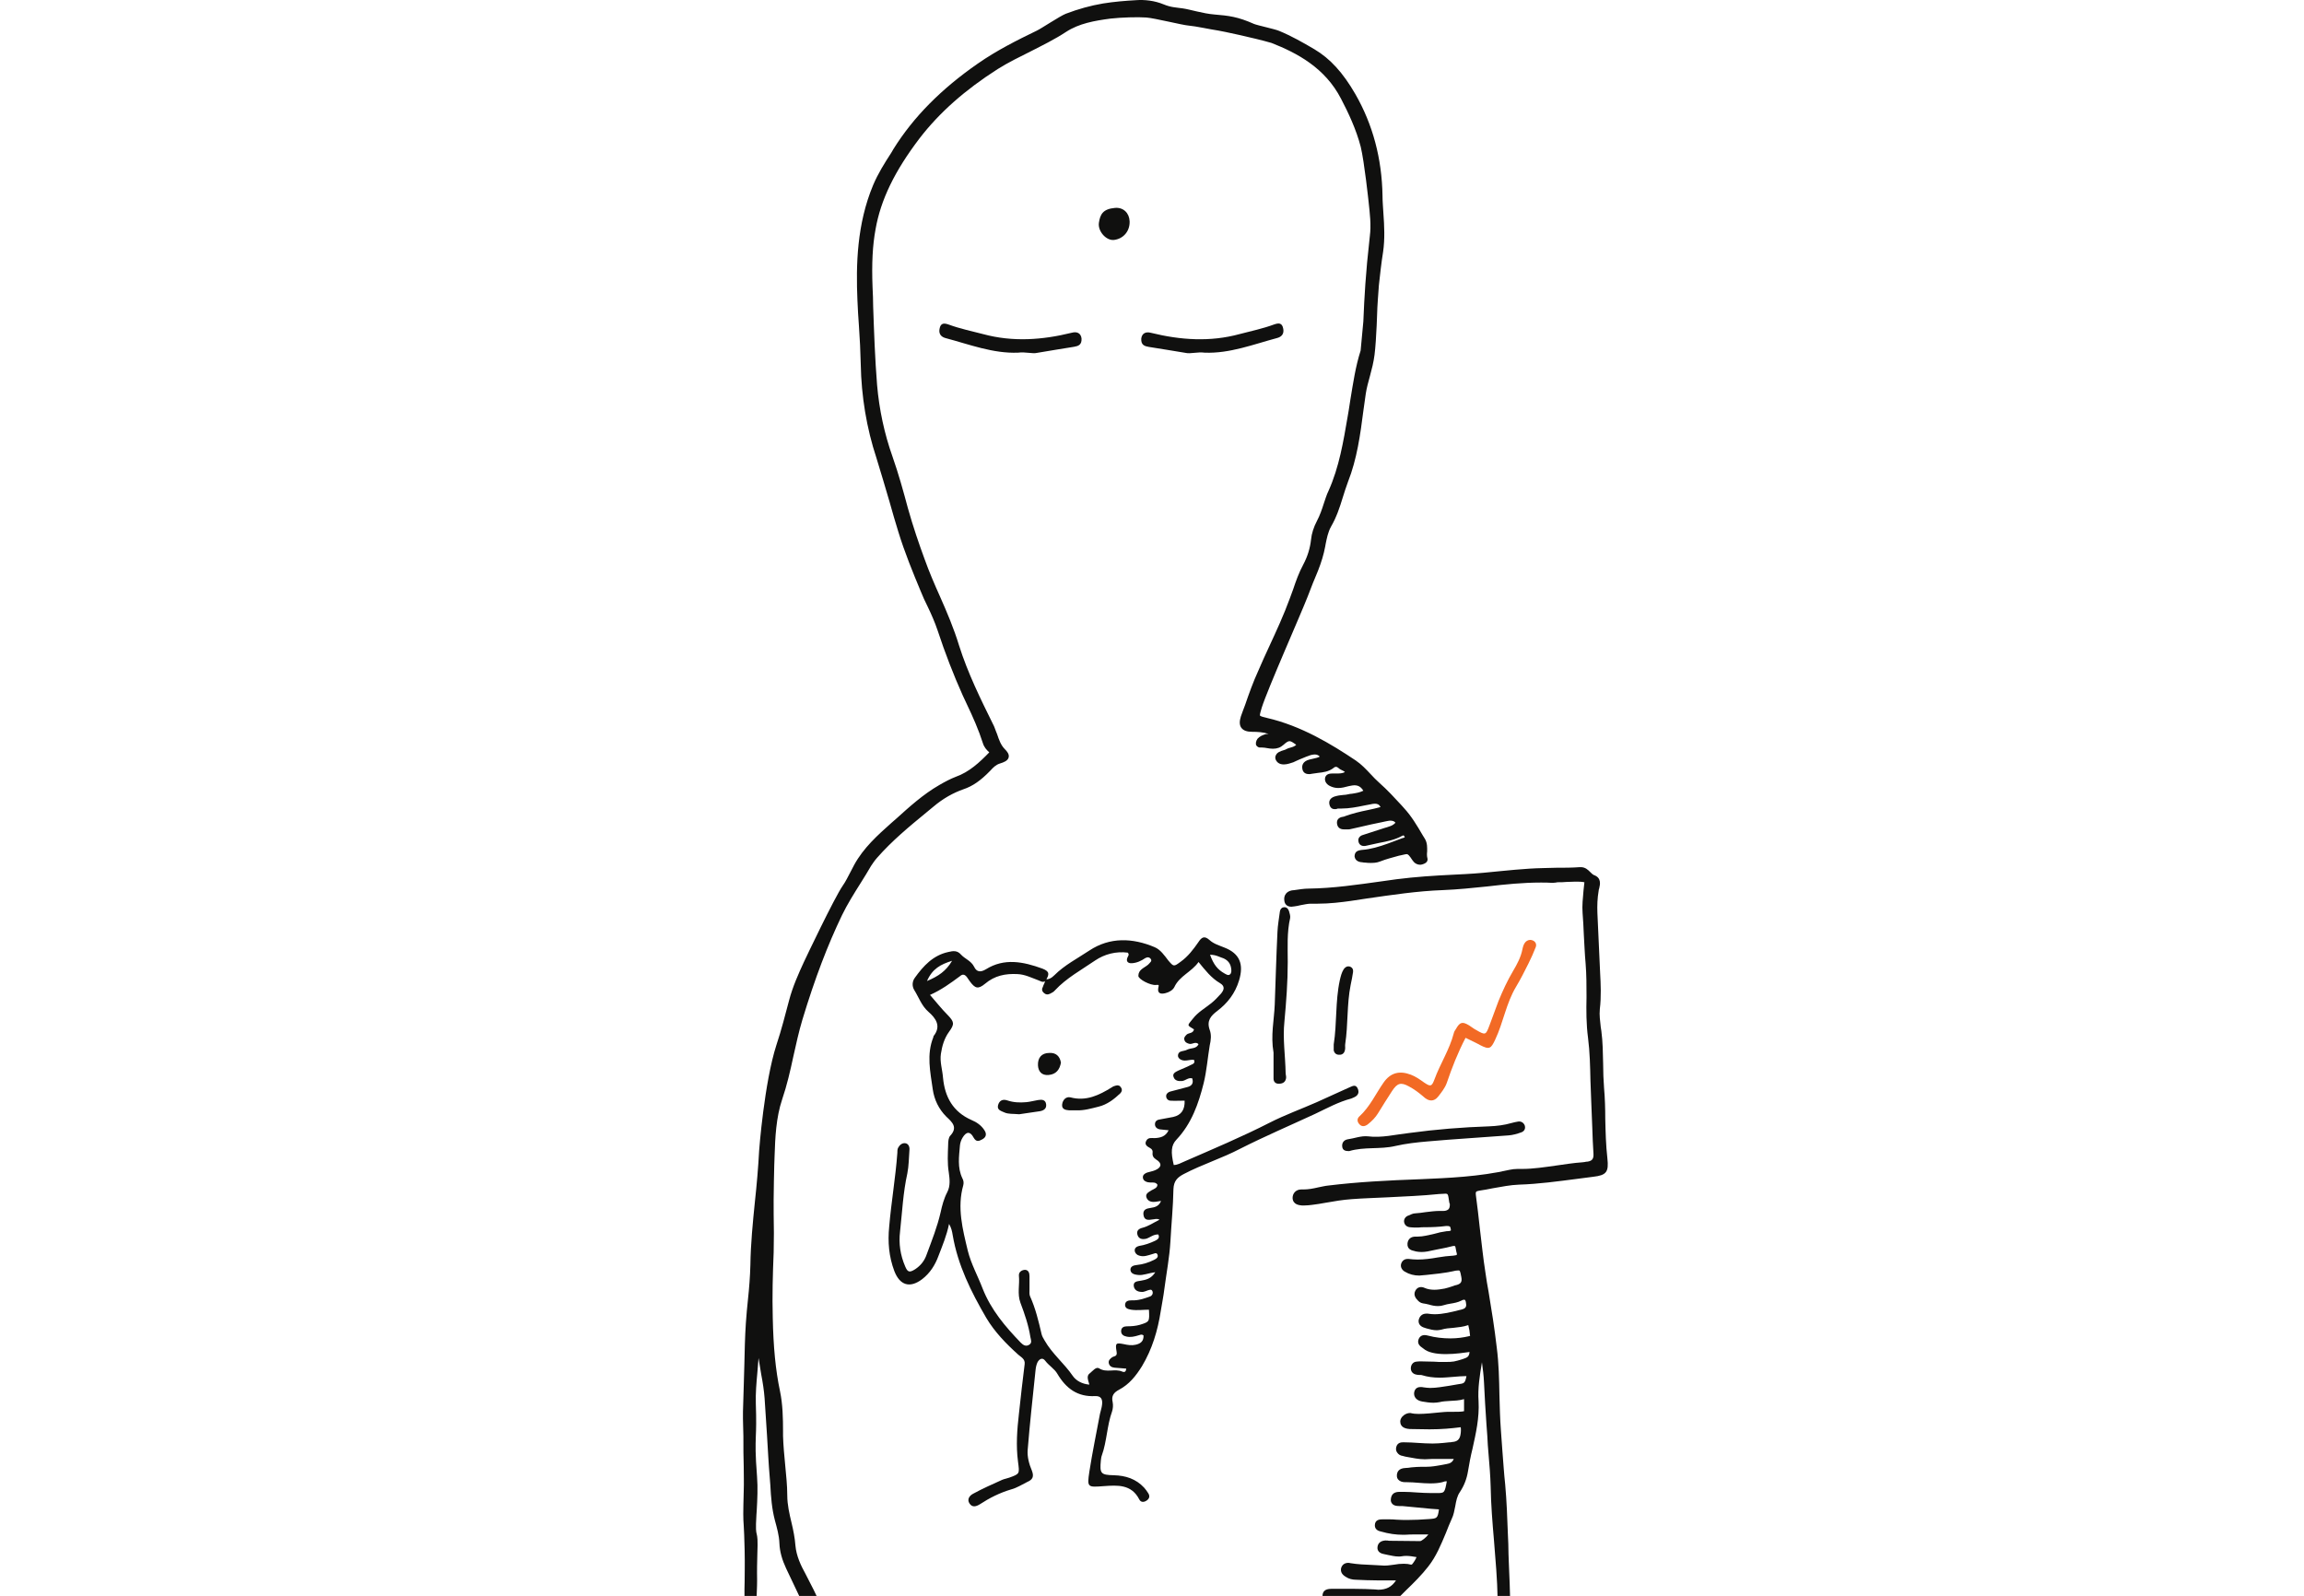<svg width="664" height="460" viewBox="0 0 664 460" fill="none" xmlns="http://www.w3.org/2000/svg">
<g clip-path="url(#clip0)">
<path d="M341.749 101.724C337.572 101.059 334.336 100.473 331.094 99.991C329.901 99.786 328.799 99.484 328.905 97.598C329.072 96.138 330.141 95.491 331.75 95.941C340.236 98.019 348.718 98.622 357.279 96.285C360.596 95.405 363.903 94.734 367.152 93.532C368.38 93.108 369.511 92.887 369.834 94.808C370.094 96.304 369.277 97.078 368.141 97.404C361.242 99.248 354.382 101.937 347.173 101.65C345.124 101.374 343.022 102.04 341.749 101.724Z" fill="#10100F"/>
<path d="M298.853 101.711C303.03 101.039 306.265 100.447 309.507 99.961C310.699 99.754 311.8 99.449 311.693 97.564C311.524 96.105 310.455 95.459 308.846 95.912C300.362 98.004 291.881 98.621 283.318 96.299C279.999 95.424 276.692 94.758 273.441 93.562C272.212 93.14 271.081 92.921 270.761 94.843C270.502 96.339 271.32 97.111 272.457 97.435C279.357 99.268 286.22 101.946 293.429 101.647C295.478 101.367 297.581 102.03 298.853 101.711Z" fill="#10100F"/>
<path d="M321.347 59.924C323.75 59.714 325.466 61.395 325.552 63.81C325.638 66.645 323.75 68.85 321.003 69.165C318.772 69.375 316.334 66.626 316.7 64.195C317.066 61.763 317.868 60.228 321.347 59.924Z" fill="#10100F"/>
<path d="M244.492 792.652L244.58 791.868C244.667 790.997 244.841 790.04 245.625 789.256C249.547 784.902 252.772 779.939 255.909 775.063C257.478 772.713 259.047 770.187 260.702 767.836C262.271 765.573 264.014 763.222 265.67 761.045C267.5 758.607 269.33 756.169 271.073 753.644C274.821 748.246 278.481 742.76 282.141 737.362C283.71 735.098 286.935 730.309 286.935 730.309C287.283 729.787 287.632 729.351 287.545 728.829C287.458 727.174 287.458 725.433 287.458 723.779C287.458 721.08 287.37 718.206 287.109 715.507C286.935 714.288 286.586 713.94 285.453 713.853C284.843 713.766 284.146 713.679 283.623 713.591C283.1 713.504 282.577 713.417 282.054 713.33C279.788 713.156 278.22 711.763 277.348 709.238C276.477 706.626 278.655 704.71 279.44 703.927C281.27 702.359 283.361 701.402 285.715 701.053C286.935 700.879 287.283 700.444 287.109 699.312C286.935 698.093 286.935 696.961 286.935 695.742V695.394C286.847 692.782 286.847 690.169 286.76 687.557C286.586 681.201 286.412 674.671 286.412 668.228C286.412 663.874 286.586 659.433 286.673 655.167C286.847 649.769 287.022 644.109 286.935 638.624C286.935 636.36 286.935 634.009 286.847 631.745C286.847 625.128 286.76 618.162 286.237 611.458C285.889 606.843 285.802 602.054 285.715 597.526C285.627 594.74 285.627 591.867 285.54 589.08L285.366 584.292C285.104 576.281 284.756 567.922 284.146 559.738C283.972 557.735 283.797 555.732 283.536 553.817C283.187 550.595 282.839 547.199 282.751 543.891C282.751 541.975 282.577 539.973 282.403 538.057C282.229 536.228 282.054 534.4 282.054 532.572C281.967 527.957 281.183 523.342 280.398 518.901C280.05 516.725 279.614 514.461 279.353 512.197C279.178 511.152 278.743 510.804 277.784 510.194C275.431 508.801 272.729 507.93 270.115 507.06C268.807 506.624 267.413 506.189 266.019 505.667C261.225 503.838 257.826 501.139 255.473 497.482C253.818 494.957 251.639 492.867 249.547 491.039C245.277 487.208 241.617 482.854 238.653 477.978C237.52 476.15 236.736 474.234 235.952 472.319C235.516 471.274 235.08 470.229 234.644 469.184C232.117 463.699 229.328 457.952 226.54 452.031C225.407 449.593 224.709 447.242 224.622 444.804C224.535 442.54 223.925 440.451 223.315 438.187C222.443 434.878 222.182 431.482 222.008 428.087C221.921 427.303 221.921 426.606 221.833 425.823C221.485 421.818 221.31 417.812 221.049 413.72C220.788 410.15 220.613 406.58 220.352 403.01C220.178 400.746 219.829 398.483 219.393 396.219C219.132 394.651 218.87 393.084 218.609 391.43C218.522 392.823 218.347 394.303 218.26 395.696C217.999 398.57 217.737 401.53 217.824 404.49C217.999 409.541 217.912 411.979 217.824 413.981C217.737 416.767 217.65 418.77 218.173 425.562C218.435 428.87 218.26 432.179 218.086 435.401L217.999 436.62C217.737 440.886 217.912 441.496 218.086 442.192C218.26 442.976 218.435 443.672 218.26 448.026C218.173 451.16 218.173 452.292 218.173 453.424C218.173 454.643 218.26 455.775 218.086 459.345C217.912 462.131 218.086 464.918 218.173 467.704C218.26 470.055 218.435 472.493 218.347 474.844C218.347 476.15 218.26 477.456 218.26 478.762C218.086 483.551 217.999 488.514 218.26 493.39C218.609 498.353 218.609 503.49 218.696 508.366V510.891C218.783 515.331 219.132 519.859 219.393 524.213C219.829 529.611 220.265 535.271 220.09 540.843C220.003 543.63 220.003 543.63 222.792 543.891C225.145 544.152 227.324 545.11 229.328 546.068C230.2 546.503 231.071 546.851 231.943 547.199C233.163 547.722 234.122 548.68 234.47 549.986C234.993 551.64 234.644 553.556 233.599 555.123C231.594 557.996 228.457 558.954 225.929 559.651C224.884 559.999 223.751 560.086 222.531 560.347C222.182 560.434 221.833 560.434 221.398 560.521C221.398 560.87 221.398 561.131 221.398 561.479C221.31 563.046 221.31 564.439 221.921 565.92C222.095 566.268 222.269 566.964 222.182 567.661L222.095 568.009C221.921 569.054 221.746 570.708 219.742 570.796C217.65 570.796 217.389 568.793 217.302 567.922C217.127 566.703 217.127 565.484 217.127 564.352C217.127 563.569 217.04 562.785 217.04 562.001C216.866 559.999 216.866 559.999 214.949 559.912C214.251 559.912 213.554 559.825 212.857 559.738C211.985 559.651 200.743 555.123 201.004 553.643C201.789 548.593 207.192 543.368 212.16 543.02C212.421 543.02 212.595 543.02 212.857 543.02C213.293 543.02 213.728 543.02 214.077 542.933C215.907 542.41 216.169 541.975 216.256 539.885C216.343 535.88 216.081 531.788 215.82 527.87C215.646 525.432 215.471 522.82 215.384 520.294C215.21 515.593 215.123 510.717 215.036 506.102C215.036 504.012 214.949 502.01 214.949 499.92C214.949 498.353 214.861 496.785 214.861 495.305C214.774 491.822 214.687 488.252 214.687 484.77C214.687 482.419 214.774 480.068 214.774 477.804C214.861 474.06 214.949 470.229 214.774 466.485C214.513 461.261 214.513 458.648 214.6 455.862C214.6 453.511 214.687 451.073 214.6 446.807C214.513 443.063 214.426 441.147 214.338 439.754C214.164 437.316 214.164 436.445 214.338 429.741C214.426 427.477 214.338 425.126 214.338 422.775C214.338 421.382 214.251 420.076 214.251 418.683C214.251 414.678 214.251 412.501 214.164 410.934C214.077 407.973 214.077 406.754 214.338 399.615C214.426 397.612 214.426 395.522 214.513 393.52C214.6 389.514 214.687 385.422 214.949 381.417C215.123 379.153 215.297 376.802 215.559 374.538C215.907 371.316 216.169 367.921 216.256 364.612C216.343 358.517 216.953 352.335 217.563 346.327C218.086 341.538 218.522 336.488 218.783 331.612C218.783 331.438 220.265 312.021 223.751 301.225C225.232 296.784 226.365 292.256 227.411 288.338C228.457 284.333 230.2 280.502 231.681 277.28C232.204 276.148 240.396 258.908 242.837 255.338C243.708 254.119 244.405 252.639 245.103 251.333C245.451 250.636 245.8 250.027 246.148 249.33C248.85 244.367 252.946 240.71 256.955 237.14L258.349 235.922C261.923 232.7 266.019 228.956 270.725 226.257C272.381 225.299 273.862 224.515 275.431 223.906C279.353 222.513 282.316 219.726 285.104 216.853C284.32 216.156 283.623 215.373 283.274 214.241C282.054 210.41 280.398 206.666 278.655 203.009C278.22 202.138 277.871 201.267 277.435 200.397C274.821 194.563 272.381 188.294 270.202 181.676C269.417 179.326 268.372 176.975 267.326 174.798C266.629 173.405 265.931 171.924 265.321 170.357C263.143 165.133 260.702 159.212 258.872 153.204C258.001 150.331 257.129 147.458 256.345 144.584C255.125 140.492 253.905 136.225 252.597 132.046C249.721 123.339 248.24 114.197 248.066 105.054C247.978 101.397 247.804 97.566 247.543 93.996C247.368 91.471 247.194 89.033 247.107 86.508C246.671 76.408 246.933 64.566 251.639 53.334C253.033 50.026 254.95 46.978 256.868 44.018L257.478 42.973C263.23 33.743 271.248 25.646 281.793 18.332C287.283 14.501 293.209 11.54 298.787 8.841C300.094 8.232 305.41 4.662 307.153 3.965C310.814 2.572 314.3 1.614 317.873 1.005C321.098 0.482 324.322 0.221 327.459 0.047C329.813 -0.127 332.715 0.165 335.334 1.251C337.468 2.137 338.838 2.127 340.882 2.42C342.926 2.712 346.711 3.91 349.935 4.172C354.118 4.52 356.688 4.806 361.395 6.896C362.44 7.331 367.408 8.376 368.628 8.899C372.201 10.379 375.426 12.207 378.825 14.21C383.356 16.909 387.017 20.915 390.59 27.096C395.645 35.891 398.259 45.73 398.433 56.439C398.433 58.181 398.608 59.922 398.695 61.577C398.956 65.146 399.131 68.891 398.608 72.547C398.085 75.769 397.736 79.078 397.388 82.212C397.213 84.215 396.952 88.568 396.952 88.568C396.952 88.568 396.69 97.913 396.134 102.268C395.577 106.623 394.129 110.017 393.607 113.5C393.345 115.154 393.171 116.809 392.909 118.463C392.038 125.255 391.079 132.307 388.465 138.925C387.942 140.405 387.419 141.885 386.983 143.365C386.112 146.239 385.153 149.112 383.584 151.811C382.713 153.378 382.364 155.207 382.016 156.948L381.928 157.471C381.493 159.822 380.795 162.086 379.837 164.523C378.791 166.961 377.832 169.399 376.874 171.924C374.956 176.888 365.37 198.481 363.627 203.967C363.365 204.924 363.017 205.969 363.104 206.23C363.278 206.492 364.324 206.753 365.108 206.927C374.956 209.191 383.584 214.415 390.731 219.204C392.386 220.336 393.694 221.729 395.001 223.122C395.785 223.993 396.657 224.864 397.528 225.647C399.794 227.65 401.886 229.914 403.89 232.09L404.587 232.874C406.766 235.225 408.422 238.011 409.991 240.71L410.688 241.842C411.385 243.061 411.298 244.367 411.298 245.412C411.211 246.109 411.211 246.805 411.385 247.415C411.472 247.763 411.385 248.111 411.211 248.373C410.862 248.895 409.991 249.156 409.468 249.243H409.294C408.422 249.243 407.638 248.808 407.115 248.024C406.069 246.457 405.808 246.196 405.372 246.196C405.023 246.196 404.5 246.37 403.629 246.544L403.193 246.631C401.363 247.154 399.533 247.589 397.79 248.286C396.744 248.721 395.698 248.721 395.001 248.721C394.478 248.721 394.042 248.721 393.519 248.634C393.258 248.634 392.996 248.634 392.648 248.547C390.731 248.46 390.469 247.328 390.382 246.892C390.382 246.457 390.469 246.022 390.731 245.673C391.079 245.238 391.689 245.064 392.474 244.977C395.001 244.803 397.528 244.019 399.968 243.148C401.363 242.626 402.757 242.104 404.152 241.581L404.5 241.494C404.762 241.407 404.849 241.32 404.849 241.32C404.849 241.32 404.849 241.233 404.762 241.146C404.675 240.972 404.587 240.797 404.5 240.797C404.5 240.797 404.326 240.797 404.152 240.885C401.973 242.104 399.62 242.539 397.354 242.974C396.134 243.235 394.914 243.497 393.781 243.758C393.519 243.845 393.258 243.845 393.084 243.845C392.299 243.845 391.689 243.41 391.515 242.626C391.166 241.233 392.474 240.71 392.909 240.623C393.955 240.275 395.088 239.927 396.134 239.578C397.093 239.23 398.138 238.969 399.097 238.621L399.707 238.447C400.491 238.185 401.189 238.011 401.799 237.489C402.06 237.315 402.06 237.14 402.147 237.14C402.06 236.966 401.799 236.792 401.624 236.705C401.363 236.618 401.101 236.531 400.753 236.531C400.23 236.531 399.62 236.705 399.097 236.792C398.836 236.879 398.574 236.879 398.313 236.966C396.221 237.402 394.042 237.837 391.951 238.359L389.249 238.969C388.988 239.056 388.726 239.056 388.465 239.056H388.29C388.203 239.056 388.116 239.056 388.029 239.056H387.419C386.983 239.056 385.589 239.056 385.327 237.489C385.066 235.834 386.46 235.486 387.157 235.399C387.332 235.399 387.506 235.312 387.68 235.225C389.859 234.441 392.038 233.919 394.217 233.483C395.437 233.222 396.657 232.961 397.877 232.613C397.441 231.829 396.918 231.655 396.221 231.655C395.785 231.655 395.35 231.742 395.001 231.829C394.391 231.916 393.781 232.09 393.171 232.177C391.079 232.613 388.813 233.048 386.635 233.048C386.373 233.048 386.024 233.048 385.763 233.048C385.589 233.048 385.414 233.048 385.327 233.135C385.066 233.222 384.891 233.222 384.63 233.222C384.194 233.222 383.41 233.048 383.148 231.916C382.713 230.001 384.543 229.565 385.327 229.391C386.024 229.217 386.634 229.217 387.157 229.13C387.593 229.13 388.029 229.043 388.465 228.956C388.813 228.869 389.249 228.782 389.598 228.782C390.731 228.608 391.864 228.433 392.909 227.911C392.212 226.779 391.428 226.344 390.295 226.344C389.946 226.344 389.51 226.431 389.075 226.518L388.639 226.605C387.68 226.866 386.722 227.127 385.676 227.127C384.891 227.127 384.194 226.953 383.584 226.692C383.148 226.518 381.841 225.908 381.841 224.515C381.928 223.035 383.323 222.948 383.933 222.948H384.107C384.456 222.948 384.717 222.948 385.066 222.948C386.024 222.948 386.896 222.948 387.593 222.513C387.419 222.338 387.245 222.251 386.896 222.077C386.547 221.903 386.112 221.729 385.763 221.381C385.327 221.032 385.153 221.032 385.066 221.032C384.804 221.032 384.543 221.119 384.281 221.381C382.887 222.426 381.405 222.6 379.837 222.774C379.227 222.861 378.617 222.948 378.007 223.035C377.745 223.122 377.484 223.122 377.222 223.122C376.089 223.122 375.392 222.513 375.305 221.381C375.218 220.684 375.392 219.465 377.309 218.943C377.658 218.856 378.007 218.769 378.442 218.681C379.14 218.507 379.75 218.42 380.36 218.072C379.924 217.637 379.488 217.462 378.878 217.462C378.53 217.462 378.181 217.55 377.745 217.637C376.874 217.898 375.915 218.333 375.044 218.681L374.608 218.856C374.346 218.943 374.085 219.117 373.823 219.204C373.475 219.378 373.126 219.552 372.69 219.726C372.08 219.9 371.035 220.336 369.989 220.336C368.507 220.336 367.984 219.552 367.723 219.117C367.461 218.594 367.461 218.072 367.723 217.637C368.071 216.853 369.03 216.505 369.902 216.244C370.25 216.156 370.512 216.069 370.773 215.895C371.122 215.721 371.558 215.547 371.993 215.46C372.603 215.286 373.126 215.112 373.562 214.676C372.603 213.98 372.08 213.631 371.645 213.631C371.209 213.631 370.773 213.893 369.902 214.676C369.03 215.46 368.072 215.808 366.851 215.808C366.241 215.808 365.718 215.721 365.196 215.634C364.673 215.547 364.237 215.46 363.714 215.46C363.54 215.46 363.365 215.46 363.278 215.46H363.104C362.668 215.46 362.32 215.199 362.058 214.85C361.797 214.328 361.971 213.544 362.407 212.935C363.017 212.238 363.714 211.977 364.411 211.716C364.847 211.542 365.196 211.542 365.544 211.542H365.631C364.063 211.019 362.407 210.932 360.925 210.932C359.356 210.932 358.311 210.584 357.701 209.713C357.178 208.93 357.178 207.885 357.613 206.492C358.049 205.36 358.398 204.228 358.834 203.183C359.967 199.874 361.187 196.478 362.668 193.257C363.627 190.993 364.673 188.729 365.718 186.465C367.81 181.938 369.989 177.236 371.732 172.447C372.08 171.576 372.342 170.706 372.69 169.835C373.475 167.484 374.346 165.046 375.566 162.782C376.874 160.344 377.571 157.906 377.832 155.555C378.007 153.727 378.617 151.898 379.575 150.07C380.36 148.59 380.97 146.848 381.493 145.194C381.928 143.975 382.277 142.669 382.887 141.45C385.937 134.658 387.157 127.257 388.378 120.117C388.378 120.117 388.988 116.635 389.162 115.241C389.946 110.54 390.643 105.664 392.125 101.049L392.909 92.657C392.909 92.657 393.204 84.041 393.989 75.682C394.25 73.157 394.512 70.632 394.773 68.107C395.209 64.885 394.773 61.489 394.424 58.181C394.424 58.181 393.204 46.687 392.159 42.334C390.851 37.284 388.585 32.495 386.494 28.49C381.875 19.521 373.77 15.255 366.449 12.382C361.395 10.901 351.808 8.899 351.111 8.812C348.758 8.463 344.517 7.529 342.634 7.384C340.752 7.239 332.791 5.229 330.369 5.048C327.947 4.867 323.102 5.01 320.052 5.358C315.433 5.968 310.988 6.751 307.241 9.189C303.929 11.366 300.356 13.107 296.957 14.849C293.819 16.416 290.595 17.983 287.545 19.899C278.132 25.907 270.725 32.437 264.973 39.925C257.826 49.329 253.818 57.601 252.336 66.046C251.464 70.748 251.203 75.973 251.464 82.764C251.552 84.593 251.639 86.508 251.639 88.337C251.9 95.738 252.162 103.4 252.772 110.975C253.382 118.028 254.863 124.993 257.216 131.611C258.959 136.574 260.354 141.624 261.661 146.5C263.143 151.811 264.886 156.861 266.454 161.128C267.762 164.785 269.33 168.442 270.899 171.924C272.903 176.452 274.908 181.154 276.389 186.03C278.917 194.04 282.664 201.616 286.237 208.842C286.586 209.452 286.76 210.149 287.022 210.758L287.37 211.629C287.893 213.196 288.416 214.763 289.636 215.982C290.159 216.505 290.944 217.375 290.682 218.333C290.421 219.291 289.288 219.726 288.155 220.075C287.022 220.423 286.237 221.207 285.453 222.077L285.279 222.251C282.664 224.951 280.311 226.605 277.697 227.476C274.734 228.52 271.858 230.088 268.982 232.526L266.977 234.18C262.097 238.185 257.042 242.365 252.772 247.241C252.075 248.024 251.552 248.808 251.029 249.592C250.07 251.246 249.111 252.813 248.066 254.468C246.148 257.515 244.231 260.562 242.662 263.784C238.566 272.317 234.906 281.808 231.246 293.911C230.2 297.393 229.415 301.05 228.631 304.533C227.76 308.626 226.801 312.805 225.407 316.897C223.664 322.122 223.402 327.781 223.228 333.267C223.141 334.573 222.879 345.805 222.966 349.984C223.053 353.554 223.053 357.298 222.966 360.955C222.705 367.311 222.531 373.493 222.705 379.849C222.879 388.121 223.489 394.826 224.797 401.008C225.581 404.752 225.668 408.757 225.668 412.588V413.894C225.755 416.68 226.017 419.467 226.278 422.166C226.54 425.039 226.888 428.087 226.888 431.047C226.888 433.659 227.498 436.358 228.108 438.883C228.631 441.06 229.067 443.237 229.241 445.501C229.503 448.461 230.81 451.247 232.117 453.598C235.342 459.693 238.305 466.137 241.006 472.667C241.878 474.844 243.185 477.63 245.364 479.72C246.497 480.764 247.456 481.983 248.414 483.115C249.983 484.944 251.464 486.685 253.382 488.078C254.515 488.949 256.171 490.342 257.391 492.258C260.354 496.96 264.276 500.007 269.505 501.574C272.293 502.445 274.995 503.577 277.522 504.622C279.265 505.405 281.183 506.189 283.013 506.886C288.329 508.801 293.819 509.846 299.31 509.846H299.571C301.14 509.846 302.709 509.846 304.278 509.759C305.846 509.759 307.415 509.672 309.071 509.672C310.291 509.672 311.511 509.672 312.818 509.759C313.341 509.759 313.951 509.759 314.474 509.759C319.529 509.759 324.671 508.714 329.638 507.756L331.12 507.495C333.909 506.973 336.697 506.102 339.835 504.796C339.922 504.796 340.009 504.709 340.009 504.709C338.963 504.796 337.83 504.883 336.785 504.883C335.739 504.883 332.601 504.883 332.253 502.706C332.166 502.271 332.253 501.836 332.601 501.487C333.211 500.791 334.257 500.704 334.78 500.704H335.39C339.225 500.704 341.839 500.007 344.192 499.485C346.022 499.049 347.678 498.614 349.596 498.614C350.206 498.614 350.903 498.44 351.513 498.091C351.251 498.179 350.99 498.179 350.729 498.179C349.508 498.179 348.376 498.091 347.243 498.091C346.11 498.004 344.977 498.004 343.844 498.004C342.449 498.004 341.316 498.091 340.183 498.266C340.096 498.266 340.009 498.266 339.922 498.266C338.876 498.266 338.092 497.482 338.005 496.35C338.005 495.392 338.615 494.783 339.661 494.522C340.619 494.26 341.491 494.26 342.449 494.26C342.798 494.26 343.234 494.26 343.582 494.26C344.367 494.26 345.151 494.26 345.935 494.26H347.94C350.119 494.26 352.646 494.173 355.086 493.564L356.045 493.303C359.182 492.519 360.054 492.345 362.32 490.603C361.448 490.429 360.664 490.342 359.879 490.342C359.531 490.342 358.224 490.342 357.962 490.342C357.788 490.342 357.526 490.342 357.352 490.342C357.091 490.342 356.742 490.342 356.481 490.342C355.783 490.342 355.086 490.342 354.302 490.429C353.605 490.429 352.907 490.516 352.21 490.516C351.513 490.516 349.77 490.516 349.683 488.775C349.596 487.991 349.857 486.685 352.036 486.25C352.384 486.163 352.733 486.163 352.995 486.163C353.082 486.163 353.169 486.163 353.256 486.163C354.04 486.25 354.999 486.25 356.045 486.25C357.091 486.25 358.224 486.25 359.269 486.163C360.402 486.163 361.448 486.076 362.581 486.076C364.237 486.076 365.544 486.163 366.764 486.337C367.026 486.337 367.2 486.424 367.461 486.424C369.03 486.424 370.163 485.466 371.47 484.334C370.425 484.16 369.292 484.073 368.246 483.986C366.154 483.812 364.237 483.638 362.232 483.028C361.274 482.767 360.489 482.332 359.618 481.896L358.921 481.548C357.962 481.113 357.613 480.242 357.962 479.284C358.136 478.675 358.659 477.978 360.054 477.978C360.577 477.978 361.012 478.065 361.361 478.152C364.585 479.458 367.984 479.545 371.47 479.72C372.778 479.807 374.172 479.807 375.479 479.981C375.654 479.981 375.828 479.981 376.002 479.981C377.397 479.981 378.442 479.458 379.314 478.152H378.965C375.741 478.065 372.778 477.891 369.727 477.456C367.374 477.107 366.59 475.888 366.154 474.147L365.98 473.45L366.59 473.276C367.374 473.015 368.159 472.928 369.03 472.928C370.163 472.928 371.296 473.102 372.168 473.363C373.475 473.625 374.869 473.799 376.612 473.799C377.571 473.799 378.617 473.799 379.575 473.712C380.621 473.712 381.58 473.625 382.626 473.625C382.974 473.625 383.323 473.625 383.759 473.625C385.24 473.625 385.937 472.841 387.07 471.361C387.245 471.187 387.332 471.012 387.506 470.838C386.983 470.751 386.46 470.751 385.937 470.664C385.066 470.577 384.281 470.403 383.497 470.403C383.148 470.403 382.887 470.403 382.538 470.49C382.103 470.577 381.667 470.577 381.318 470.577C380.185 470.577 379.052 470.403 377.919 470.142C377.309 470.055 376.787 469.968 376.176 469.881C374.956 469.706 374.259 468.923 374.259 467.791C374.259 466.92 374.695 465.875 376.525 465.875H376.699C377.919 465.875 379.227 465.962 380.447 465.962C383.061 465.962 385.763 466.049 388.465 466.311C388.813 466.311 389.075 466.398 389.423 466.398C391.689 466.398 393.258 465.527 394.391 463.524C394.478 463.35 394.652 463.176 394.827 463.002C394.914 462.915 394.914 462.828 395.001 462.741C393.607 462.48 392.212 462.392 390.731 462.392C390.033 462.392 389.249 462.392 388.552 462.305C387.942 462.305 387.245 462.218 386.635 462.218C385.589 462.131 384.456 462.131 383.41 462.044C381.928 461.87 381.057 461.086 381.144 459.78C381.231 458.91 381.667 457.952 383.671 457.952H384.369C385.327 457.952 386.373 457.952 387.332 457.952C388.29 457.952 389.336 457.952 390.295 457.952C392.648 457.952 394.478 458.039 396.221 458.126C396.57 458.126 396.918 458.213 397.18 458.213C399.446 458.213 401.101 457.429 402.322 455.514H399.446C398.574 455.514 397.703 455.514 396.831 455.514C394.827 455.514 392.909 455.427 390.905 455.34C389.772 455.34 388.726 455.079 387.942 454.556C387.506 454.295 386.286 453.598 386.46 452.205C386.634 451.16 387.419 450.464 388.552 450.464C388.726 450.464 388.9 450.464 389.162 450.551C391.253 450.899 393.432 450.986 395.524 451.073C396.57 451.16 397.703 451.16 398.748 451.247C398.923 451.247 399.097 451.247 399.271 451.247C400.143 451.247 400.927 451.073 401.799 450.986C402.67 450.812 403.629 450.725 404.587 450.725C405.372 450.725 406.069 450.812 406.679 450.986C406.941 450.986 407.115 450.725 407.289 450.464C407.725 449.854 407.812 449.68 407.899 449.506C407.986 449.332 408.073 449.158 408.248 448.809C407.202 448.635 406.243 448.461 405.372 448.461C404.936 448.461 404.5 448.461 404.152 448.548C403.803 448.635 403.367 448.635 403.019 448.635C401.973 448.635 401.014 448.374 400.056 448.2C399.62 448.113 399.271 448.026 398.836 447.939C396.831 447.59 396.918 446.197 397.005 445.762C397.18 444.717 397.964 444.108 399.184 444.021H399.446C399.707 444.021 400.056 444.021 400.317 444.108C400.579 444.108 400.753 444.108 401.014 444.108C402.757 444.108 409.294 444.195 409.294 444.195C409.642 444.195 410.949 443.237 411.647 442.279C411.211 442.279 410.775 442.279 410.339 442.279C409.555 442.279 408.771 442.279 407.986 442.279C406.941 442.279 405.982 442.279 404.936 442.366C404.675 442.366 404.5 442.366 404.239 442.366C402.322 442.366 400.317 442.105 397.877 441.408C397.441 441.321 396.221 440.973 396.221 439.667C396.221 437.926 397.79 437.926 398.4 437.926C399.01 437.926 399.707 437.926 400.317 437.926C401.014 437.926 401.624 437.926 402.322 438.013C403.454 438.1 404.587 438.1 405.808 438.1C407.638 438.1 409.555 438.013 411.908 437.839C414.087 437.664 414.348 437.664 414.697 435.052L412.344 434.878C409.642 434.617 406.853 434.356 404.152 434.094C403.977 434.094 403.716 434.094 403.542 434.094C402.757 434.094 401.886 434.094 401.276 433.485C400.927 433.137 400.753 432.614 400.84 432.092C400.927 431.134 401.363 430.002 403.28 430.002C403.542 430.002 403.803 430.002 404.152 430.002C404.326 430.002 404.5 430.002 404.587 430.002C405.808 430.002 407.028 430.089 408.248 430.176C409.642 430.263 411.037 430.35 412.518 430.35C413.128 430.35 413.651 430.35 414.087 430.35C416.266 430.35 416.353 430.35 416.963 426.955C416.876 426.955 416.788 426.955 416.701 426.955C416.44 426.955 416.178 427.042 415.917 427.129L415.656 427.216C414.61 427.477 413.477 427.564 412.17 427.564C411.037 427.564 409.904 427.477 408.771 427.39C407.725 427.303 406.592 427.216 405.459 427.216C405.285 427.216 404.936 427.216 404.936 427.216C404.065 427.216 403.454 426.955 403.019 426.519C402.757 426.258 402.496 425.823 402.583 425.039C402.67 424.255 403.106 423.211 405.023 423.124C405.546 423.124 406.156 423.036 406.679 422.949C407.725 422.862 408.684 422.775 409.729 422.775C409.991 422.775 410.252 422.775 410.514 422.775C410.688 422.775 410.949 422.775 411.124 422.775C412.605 422.775 414 422.514 415.481 422.253C415.917 422.166 416.353 422.079 416.876 421.992C418.009 421.818 418.619 421.382 418.967 420.511C418.357 420.511 417.747 420.511 417.137 420.511C416.266 420.511 415.307 420.511 414.435 420.511C413.215 420.511 411.995 420.511 410.862 420.599C410.688 420.599 410.601 420.599 410.426 420.599C408.858 420.599 407.289 420.25 405.808 419.989C405.285 419.902 404.762 419.815 404.239 419.641C403.542 419.554 403.019 419.205 402.67 418.683C402.322 418.248 402.234 417.638 402.409 417.029C402.757 415.723 403.977 415.723 404.326 415.723H404.762C406.069 415.723 407.376 415.81 408.684 415.897C410.078 415.984 411.472 416.071 412.867 416.071C414 416.071 415.045 415.984 416.004 415.897C416.527 415.81 417.137 415.81 417.66 415.723C417.921 415.723 418.183 415.723 418.444 415.635C419.926 415.548 420.623 414.939 420.885 413.633C421.059 412.762 421.059 411.891 420.972 411.369C418.27 411.717 415.394 411.979 411.995 411.979C409.991 411.979 408.073 411.891 406.243 411.891C405.982 411.891 405.808 411.804 405.546 411.804C403.716 411.456 403.542 410.324 403.542 409.628C403.629 408.322 405.11 407.277 406.33 407.277C406.505 407.277 406.679 407.277 406.853 407.364C407.289 407.451 407.899 407.538 408.858 407.538C410.688 407.538 413.128 407.277 414.871 407.103C415.917 407.015 416.701 406.928 417.224 406.928C417.921 406.928 418.444 406.928 418.967 406.928C420.187 406.928 421.146 406.928 421.93 406.754V403.271C420.536 403.707 419.142 403.707 417.834 403.794C416.788 403.881 415.83 403.881 414.871 404.142C414.348 404.229 413.738 404.316 413.128 404.316C411.995 404.316 410.949 404.142 409.904 403.968C408.248 403.707 407.376 402.662 407.551 401.356C407.638 400.921 407.899 399.789 409.381 399.789C409.642 399.789 409.991 399.789 410.252 399.876C410.949 399.963 411.559 400.05 412.17 400.05C414 400.05 415.743 399.702 417.573 399.44C418.444 399.266 419.229 399.179 420.1 399.005C422.017 398.744 422.192 398.744 422.628 396.654C422.453 396.654 422.192 396.654 422.018 396.654C421.233 396.654 420.274 396.741 419.229 396.828C417.921 396.915 416.44 397.089 414.958 397.089C412.954 397.089 411.298 396.828 409.904 396.393C409.729 396.306 409.468 396.306 409.119 396.306C408.858 396.306 408.509 396.306 408.248 396.219C407.202 396.045 406.592 395.348 406.592 394.39C406.592 393.432 407.202 392.562 408.161 392.475C408.335 392.475 408.771 392.388 409.206 392.388C410.252 392.388 411.908 392.475 413.128 392.475C413.825 392.475 414.435 392.562 414.697 392.562C415.394 392.562 415.917 392.562 416.44 392.562C418.88 392.562 419.142 392.475 421.669 391.691C422.976 391.256 423.325 390.994 423.499 389.863C423.499 389.775 423.499 389.775 423.499 389.688C422.192 389.863 419.403 390.298 416.701 390.298C413.651 390.298 411.472 389.776 410.252 388.731C410.165 388.644 409.991 388.556 409.904 388.469C409.381 388.121 408.422 387.425 408.771 386.206C409.032 385.335 409.642 384.812 410.601 384.812C410.949 384.812 411.211 384.9 411.647 384.987C413.564 385.509 415.83 385.77 418.009 385.77C419.926 385.77 421.756 385.509 423.238 385.161C423.412 385.074 423.499 385.074 423.673 385.074C423.586 383.942 423.412 382.897 423.15 381.939C421.669 382.462 420.274 382.549 418.88 382.723C417.66 382.81 416.527 382.897 415.394 383.245C414.958 383.332 414.523 383.419 414.087 383.419C413.041 383.419 412.082 383.158 411.124 382.897L410.601 382.723C409.294 382.374 408.684 381.504 408.858 380.459C409.119 379.327 409.904 378.63 411.037 378.63C411.211 378.63 411.298 378.63 411.472 378.63C412.082 378.717 412.692 378.805 413.39 378.805C415.83 378.805 418.27 378.195 420.623 377.586L421.059 377.498C422.192 377.237 422.628 376.802 422.54 375.931C422.453 374.625 422.105 374.625 422.018 374.625C421.843 374.625 421.582 374.625 421.146 374.886C420.1 375.409 419.054 375.583 418.009 375.757C417.311 375.844 416.701 376.018 416.091 376.192C415.568 376.367 415.045 376.454 414.435 376.454C413.477 376.454 412.692 376.28 411.821 376.018C411.211 375.844 410.601 375.757 410.078 375.67C409.381 375.583 408.771 375.061 408.509 374.712C408.161 374.364 407.202 373.319 407.899 372.013C408.248 371.316 408.858 370.968 409.555 370.968C409.904 370.968 410.252 371.055 410.601 371.229C411.385 371.578 412.344 371.752 413.39 371.752C414.348 371.752 415.394 371.578 416.353 371.404C417.137 371.229 417.921 370.968 418.706 370.707C419.054 370.533 419.49 370.446 419.839 370.359C421.059 370.01 421.407 369.401 421.146 368.095C420.797 366.179 420.71 366.179 420.275 366.179C419.839 366.179 419.229 366.266 418.619 366.441C416.091 366.963 413.564 367.224 411.037 367.485L409.991 367.572C409.642 367.572 409.381 367.66 409.032 367.66C407.551 367.66 406.156 367.311 404.849 366.528C403.977 366.005 403.542 365.134 403.803 364.264C404.065 363.393 404.762 362.871 405.633 362.871C405.72 362.871 405.808 362.871 405.982 362.871C406.766 362.958 407.638 363.045 408.509 363.045C410.426 363.045 412.431 362.784 414.348 362.435C415.83 362.174 417.399 362 418.88 361.913C419.664 361.826 419.839 361.739 419.839 361.652C419.839 361.565 419.926 361.39 419.752 360.955C419.664 360.694 419.664 360.433 419.577 360.084C419.403 359.127 419.403 359.127 419.054 359.127C418.88 359.127 418.706 359.127 418.444 359.214C417.399 359.475 416.353 359.736 415.307 359.91C414.523 360.084 413.825 360.171 413.128 360.346C411.995 360.607 410.862 360.868 409.642 360.868C409.032 360.868 408.509 360.781 407.986 360.694L407.725 360.607C406.94 360.433 405.459 360.171 405.633 358.343C405.808 357.124 406.592 356.427 407.986 356.427C407.986 356.427 408.422 356.427 408.596 356.427C410.165 356.427 411.647 355.992 413.302 355.644C414.435 355.296 415.656 355.034 416.963 354.86H417.224C417.486 354.86 418.009 354.773 418.096 354.686C418.096 354.686 418.183 354.512 418.096 354.251C418.009 353.467 417.747 353.38 417.137 353.38C416.963 353.38 416.876 353.38 416.701 353.38C414.697 353.641 412.605 353.728 410.688 353.728C410.078 353.728 409.381 353.728 408.771 353.815C408.596 353.815 408.422 353.815 408.248 353.815C407.638 353.815 406.941 353.815 406.33 353.728C405.459 353.641 404.849 353.119 404.675 352.335C404.5 351.551 404.936 350.768 405.72 350.42L405.982 350.332C406.592 350.071 407.202 349.723 407.899 349.723C408.858 349.636 409.904 349.549 410.862 349.375C412.257 349.201 413.651 349.026 415.045 349.026C415.307 349.026 415.656 349.026 415.917 349.026H416.091C416.614 349.026 417.05 348.852 417.399 348.591C417.747 348.243 417.834 347.807 417.834 347.111C417.834 347.024 417.834 346.937 417.747 346.85C417.747 346.763 417.66 346.588 417.66 346.501C417.311 344.063 417.311 344.063 416.44 344.063C416.004 344.063 415.481 344.15 414.784 344.15C409.816 344.673 404.762 344.847 399.881 345.108C396.482 345.282 392.996 345.369 389.598 345.631C387.07 345.805 384.456 346.24 382.016 346.675C380.708 346.937 379.401 347.111 378.094 347.285C377.397 347.372 376.612 347.459 375.828 347.459C375.654 347.459 375.392 347.459 375.218 347.459C374.521 347.372 372.603 347.285 372.516 345.282C372.516 344.586 372.778 343.976 373.213 343.541C373.649 343.106 374.259 342.844 374.956 342.844C375.305 342.844 375.392 342.844 375.566 342.844C377.048 342.844 378.442 342.583 379.924 342.235C380.883 342.061 381.841 341.799 382.8 341.712C391.341 340.668 399.881 340.232 409.381 339.884C417.311 339.536 426.288 339.187 435.003 337.185C435.787 337.011 436.572 336.924 437.356 336.924H437.617C437.966 336.924 438.315 336.924 438.663 336.924C441.888 336.924 445.199 336.401 448.337 335.966C450.864 335.617 453.479 335.182 456.093 335.008C456.355 335.008 456.529 334.921 456.79 334.921C456.965 334.834 457.226 334.834 457.4 334.834C458.795 334.66 459.318 334.05 459.231 332.57C459.056 330.045 458.969 327.433 458.882 324.908C458.795 322.731 458.708 320.554 458.621 318.377C458.533 316.114 458.446 313.763 458.359 311.499C458.272 307.407 458.185 303.227 457.662 299.135C457.139 295.217 457.139 291.211 457.226 287.38C457.226 284.246 457.226 280.937 456.965 277.715C456.703 274.929 456.616 272.056 456.442 269.27C456.355 267.267 456.268 265.264 456.093 263.175C455.919 260.998 456.18 258.821 456.355 256.731C456.442 255.948 456.529 255.164 456.616 254.293C455.832 254.119 454.96 254.119 454.002 254.119C453.13 254.119 452.259 254.206 451.387 254.206C450.603 254.293 449.818 254.293 449.121 254.293C448.86 254.293 448.685 254.293 448.424 254.38C448.075 254.38 447.814 254.468 447.553 254.468H447.378C446.245 254.38 445.199 254.38 444.067 254.38C438.925 254.38 433.696 254.903 428.554 255.512C424.371 255.948 420.1 256.383 415.83 256.557C408.509 256.818 401.014 257.95 393.781 258.995C392.212 259.256 390.731 259.431 389.162 259.692C386.634 260.04 383.236 260.475 379.75 260.475C379.14 260.475 378.617 260.475 378.007 260.475H377.745C376.787 260.475 375.828 260.737 374.782 260.911C374.172 261.085 373.562 261.172 372.952 261.259C372.69 261.259 372.429 261.346 372.168 261.346C371.035 261.346 370.337 260.737 370.163 259.779C369.989 258.908 370.163 258.125 370.599 257.602C370.86 257.254 371.383 256.818 372.255 256.644L373.039 256.557C374.346 256.383 375.741 256.122 377.135 256.122C384.194 256.035 391.253 254.99 398.138 254.032C399.62 253.858 401.014 253.597 402.496 253.423C407.899 252.726 413.39 252.378 418.793 252.117L422.192 251.943C425.678 251.768 429.164 251.42 432.563 251.072C435.264 250.811 437.966 250.549 440.755 250.375C443.369 250.201 445.984 250.201 448.511 250.114C450.777 250.114 453.043 250.114 455.309 249.94H455.57C456.878 249.94 457.662 250.724 458.272 251.333C458.621 251.681 458.969 252.03 459.318 252.204C461.584 252.987 461.148 254.903 460.887 256.035C460.799 256.296 460.712 256.557 460.712 256.818C460.364 258.821 460.276 260.998 460.364 263.175C460.625 268.921 460.887 274.668 461.148 280.415C461.322 283.636 461.497 287.293 461.061 290.863C460.887 292.605 461.148 294.346 461.322 296C461.409 296.349 461.409 296.784 461.497 297.132C461.932 300.354 461.932 303.575 462.019 306.71C462.019 308.974 462.107 311.325 462.281 313.589C462.542 316.549 462.629 319.596 462.629 322.47C462.717 326.214 462.804 330.045 463.24 333.876C463.675 337.794 462.978 338.752 459.143 339.187C457.575 339.362 456.006 339.623 454.437 339.797C449.034 340.493 443.369 341.277 437.792 341.451C435.264 341.538 432.737 342.061 430.21 342.496C428.902 342.757 427.595 343.018 426.288 343.193C425.329 343.367 425.242 343.541 425.329 344.412C425.765 347.546 426.114 350.768 426.462 353.902C426.985 358.169 427.421 362.609 428.118 366.963C428.379 368.704 428.641 370.533 428.99 372.274C429.861 377.499 430.733 382.984 431.343 388.295C431.953 392.91 432.04 397.612 432.127 402.14C432.214 405.535 432.301 409.018 432.563 412.414C432.737 414.417 432.824 416.419 432.998 418.422C433.26 421.556 433.434 424.691 433.783 427.825C434.219 432.614 434.393 437.577 434.567 442.279C434.654 444.108 434.741 445.936 434.741 447.852L434.829 450.29C435.003 454.295 435.177 458.474 435.264 462.654C435.264 464.134 435.177 465.614 435.09 467.094C435.003 468.313 434.916 469.619 434.916 470.925C434.916 472.493 435.003 474.06 435.09 475.627C435.177 477.369 435.264 479.11 435.264 480.852C435.264 483.551 435.264 486.25 435.351 488.949C435.439 495.218 435.526 501.661 435.003 508.105C434.654 512.371 434.654 516.725 434.567 520.904C434.567 523.516 434.567 526.128 434.48 528.827C434.393 530.83 434.219 532.833 433.957 534.748C433.87 535.88 433.696 537.012 433.608 538.144L433.521 538.666C433.434 539.363 433.347 539.973 433.608 540.495C433.696 540.495 433.696 540.495 433.783 540.495C434.044 540.495 434.306 540.408 434.567 540.321C434.654 540.321 434.829 540.234 434.916 540.234C435.874 539.973 436.833 539.798 437.879 539.798C439.796 539.798 441.713 540.321 444.067 541.279C446.507 542.323 450.167 548.418 449.383 550.856C448.86 552.337 448.86 553.991 448.773 555.645C448.685 557.735 448.598 559.912 447.553 561.914C448.86 564.004 448.337 566.181 447.901 568.096C447.553 569.577 447.204 570.97 447.64 572.276C448.075 573.582 447.727 574.888 447.465 576.02C447.378 576.368 447.291 576.716 447.204 577.065C447.03 578.022 446.332 578.632 445.461 578.632H445.287C444.415 578.545 443.718 577.935 443.456 576.978C443.369 576.455 443.369 576.02 443.369 575.584C443.369 575.323 443.369 575.149 443.369 574.975V575.062C443.282 575.323 443.195 575.672 442.934 575.933L442.759 576.194C442.324 576.803 441.801 577.587 440.755 577.587C440.493 577.587 440.232 577.5 439.883 577.413C438.663 576.978 438.053 575.933 438.14 574.54C438.227 573.146 438.576 571.753 439.273 570.273C439.36 570.099 439.448 569.925 439.535 569.664C439.796 569.228 439.97 568.793 439.97 568.358C439.796 565.31 440.145 562.176 440.493 559.215C440.668 557.909 440.842 556.516 440.929 555.21C440.929 555.036 440.929 554.949 440.842 554.687C439.97 554.949 439.099 555.123 437.966 555.123C437.356 555.123 436.746 555.123 436.223 555.036C435.613 555.036 435.09 554.949 434.48 554.949C434.131 554.949 433.87 554.949 433.521 554.949C432.214 555.036 431.865 555.384 431.865 556.516C431.778 557.996 431.691 559.476 431.517 560.957C431.43 561.914 431.343 562.785 431.255 563.743C431.081 565.833 430.035 566.355 429.077 566.355C427.857 566.355 427.421 565.397 427.072 564.788C426.985 564.614 426.898 564.439 426.898 564.352C426.026 562.872 426.549 561.479 426.985 560.347L427.072 560.086C427.595 558.693 427.769 557.3 427.769 555.297C427.421 555.297 427.072 555.297 426.811 555.21C426.114 555.21 425.329 555.123 424.632 555.123C423.673 555.123 422.889 555.21 422.192 555.384C421.669 555.471 421.233 555.558 420.797 555.558C420.013 555.558 419.316 555.384 418.706 555.123C417.224 554.426 416.266 553.381 415.917 552.162C415.568 550.943 415.83 549.55 416.701 548.157C419.142 544.239 422.279 541.888 426.288 541.104C429.512 540.408 429.512 540.408 429.861 537.012V536.838C430.384 531.614 430.558 526.302 430.645 521.165C430.733 517.769 430.82 514.2 431.081 510.717C431.604 501.748 431.778 491.909 431.604 479.72C431.517 475.976 431.43 472.231 431.255 468.749C431.168 467.268 431.343 465.875 431.43 464.482C431.517 463.263 431.604 462.044 431.604 460.825C431.517 455.253 430.994 449.506 430.558 444.021C430.122 438.97 429.687 433.659 429.6 428.435C429.512 425.3 429.251 422.166 428.99 419.118C428.815 417.377 428.728 415.723 428.641 413.981L428.379 410.411C428.118 406.493 427.857 402.488 427.682 398.483C427.595 396.48 427.334 394.477 427.072 392.562C427.072 392.649 427.072 392.649 427.072 392.736C426.462 396.393 425.852 400.224 426.114 403.881C426.375 408.67 425.329 413.198 424.371 417.551C423.848 419.641 423.412 421.905 423.063 424.081C422.715 426.258 421.93 428.261 420.71 430.089C419.926 431.221 419.664 432.614 419.403 434.094C419.142 435.313 418.967 436.62 418.357 437.839C417.747 439.145 417.224 440.538 416.701 441.844C415.307 445.152 413.913 448.635 411.559 451.596C409.642 454.034 407.463 456.21 405.285 458.3C404.675 458.91 404.065 459.519 403.454 460.129C403.019 460.564 402.583 460.999 402.147 461.522C400.84 462.915 399.533 464.395 397.703 465.353C397.093 465.701 396.831 466.224 396.395 466.92C396.134 467.355 395.872 467.791 395.611 468.139C394.565 469.358 393.519 470.49 392.474 471.535C390.818 473.276 389.075 475.018 387.767 477.02C387.157 477.978 386.286 478.413 385.414 478.849C384.891 479.11 384.369 479.371 384.02 479.72C379.401 483.899 374.346 487.556 369.379 491.039C368.246 491.822 367.113 492.693 365.893 493.477C365.806 493.564 365.196 493.999 364.411 494.609C362.581 496.002 359.879 498.004 359.182 498.44C358.398 498.962 357.701 499.485 357.003 500.094C355.086 501.574 353.169 503.055 350.729 503.838C350.031 504.012 349.857 504.361 350.206 505.492C350.816 507.582 351.077 509.672 351.339 511.675C351.513 512.893 351.687 514.2 351.862 515.331C352.907 520.904 353.169 526.651 353.43 532.136C353.517 533.878 353.605 535.619 353.692 537.36C353.779 538.579 353.779 539.711 353.779 540.93C353.779 542.672 353.866 544.5 354.04 546.242C354.302 548.505 354.215 550.856 354.127 553.12C354.04 554.949 354.04 556.864 354.127 558.693C354.476 563.395 354.476 568.183 354.476 572.798C354.476 574.191 354.476 575.584 354.476 576.978C354.476 579.067 354.476 581.07 354.389 583.16C354.302 586.991 354.215 590.996 354.563 594.827C354.825 598.31 354.912 601.967 354.999 605.363C355.086 608.584 355.173 611.893 355.348 615.115C355.435 616.421 355.348 617.727 355.26 619.033C355.173 619.903 355.173 620.774 355.173 621.732C355.173 629.481 354.999 637.927 354.476 648.288C354.215 653.251 354.302 658.302 354.302 663.178V665.877C354.302 670.317 353.953 675.193 353.343 680.766C352.559 686.774 352.21 692.956 351.862 698.877C351.774 700.879 351.6 702.795 351.513 704.797C351.426 706.103 351.513 706.974 351.774 707.235C351.774 707.235 351.862 707.322 352.21 707.322C352.646 707.322 353.256 707.148 354.127 706.887C354.912 706.626 355.696 706.539 356.568 706.539C357.701 706.539 358.834 706.8 359.967 706.974C360.402 707.061 360.838 707.148 361.361 707.235C362.668 707.409 363.714 708.28 364.324 709.673C365.196 711.415 365.108 713.591 364.237 715.159C362.494 718.293 359.531 720.296 355.348 720.992C353.343 721.341 352.036 721.689 351.6 722.299C351.164 722.995 351.339 724.388 351.862 726.391C352.559 729.438 354.127 732.138 355.783 734.924C356.568 736.23 357.265 737.536 357.962 738.929C359.531 742.064 361.274 745.285 362.93 748.333C366.154 754.254 369.553 760.436 372.08 766.966C373.213 769.926 374.172 773.061 375.044 776.108C375.479 777.588 375.915 779.069 376.351 780.462C376.525 780.897 376.612 781.333 376.699 781.855C377.048 783.074 377.309 784.206 378.007 785.077C378.53 785.773 378.704 786.644 378.53 787.602C378.268 788.821 377.484 789.604 376.351 789.778C376.264 789.778 376.176 789.778 376.089 789.778C375.218 789.778 374.433 789.256 373.998 788.211C373.649 787.34 373.301 786.383 373.126 785.512C371.209 777.153 368.333 768.881 364.585 760.958C363.453 758.52 362.145 755.995 360.838 753.644C357.265 747.114 353.43 740.148 349.421 733.182C347.504 729.787 346.633 726.565 346.72 723.256C346.72 722.821 346.72 722.473 346.633 722.124C346.545 721.95 346.458 721.95 345.935 721.863C345.935 721.95 345.935 721.95 345.935 722.037C345.848 723.692 344.89 724.824 344.018 725.781C343.495 726.304 343.234 726.826 343.147 727.523C342.885 729.003 342.362 732.138 338.876 732.486H338.789C338.615 735.446 336.436 735.882 334.78 736.23C334.344 736.317 333.909 736.404 333.56 736.491C333.299 736.578 332.95 736.665 332.689 736.665C331.817 736.839 331.643 736.839 331.643 737.536C331.643 737.971 331.294 738.407 330.945 738.581C330.597 738.842 330.074 739.016 329.29 739.016C327.285 739.016 323.189 737.971 322.666 736.404C322.405 735.533 322.23 735.446 321.62 735.446H321.359C320.139 735.446 319.355 734.663 318.744 733.966C318.483 733.705 318.222 733.444 317.96 733.269C316.914 732.573 316.74 731.267 317.437 729.874C318.309 728.132 319.877 727.087 321.62 727.087C322.928 727.087 324.148 727.697 325.106 728.742C325.978 729.7 326.937 729.961 328.157 730.135C328.157 730.135 328.418 730.222 328.505 730.222C329.377 729.09 330.597 728.481 331.817 727.871C333.821 726.826 335.477 726.043 335.303 723.343C335.216 721.776 336.175 720.818 336.959 720.035C337.395 719.512 337.918 719.077 338.005 718.642C338.092 718.206 338.092 717.597 338.092 717.074C338.005 715.942 337.918 714.723 338.789 713.591C340.532 711.328 342.449 708.803 345.587 707.758C346.633 707.409 346.72 707.061 346.981 705.842C347.504 703.056 347.591 700.27 347.678 697.483C347.678 696.264 347.765 695.133 347.765 693.914C347.94 690.431 348.288 686.861 348.637 683.465C348.986 680.243 349.247 676.935 349.508 673.713C349.77 670.143 349.77 666.486 349.857 663.003C349.944 659.085 350.031 654.993 350.293 650.988C350.99 641.41 350.903 631.745 350.903 622.341C350.903 617.465 350.903 612.502 350.99 607.539C351.077 603.969 350.816 600.313 350.641 596.83C350.467 594.392 350.293 591.78 350.293 589.342C350.206 586.033 350.206 582.637 350.206 579.328C350.206 576.455 350.206 573.582 350.206 570.708C350.119 566.964 350.031 563.22 349.944 559.476C349.77 553.207 349.596 546.764 349.596 540.321C349.683 530.133 348.201 520.12 346.72 510.63C346.545 509.759 346.371 508.888 346.11 507.93C346.022 507.669 345.935 507.408 345.935 507.147C345.238 507.234 344.715 507.582 344.105 508.018C343.669 508.366 343.147 508.627 342.624 508.888C339.05 510.281 335.39 511.674 331.381 512.458C326.065 513.503 320.052 514.722 314.038 514.722C313.515 514.722 312.993 514.722 312.47 514.722C310.901 514.635 309.332 514.635 307.764 514.635C305.759 514.635 303.755 514.635 301.837 514.722C299.92 514.722 297.916 514.809 295.998 514.809C292.599 514.809 289.288 514.025 286.063 513.329C285.366 513.155 284.756 512.981 284.059 512.893C283.972 515.419 284.407 517.944 284.93 520.382C285.192 521.949 285.54 523.603 285.715 525.258C285.976 528.218 286.15 531.178 286.325 534.139C286.499 536.751 286.586 539.45 286.847 542.149C287.022 544.587 287.196 546.938 287.37 549.376C287.719 554.513 288.155 559.825 288.939 565.049C289.462 568.445 289.462 571.84 289.375 575.149C289.375 577.152 289.375 579.241 289.462 581.244C289.985 591.605 290.421 602.489 290.856 614.679C291.031 618.859 291.031 623.038 291.031 627.13C291.031 629.22 291.031 631.31 291.031 633.399C291.031 637.318 291.118 641.236 291.205 645.154C291.292 649.072 291.031 652.555 290.421 655.864C290.333 656.212 290.333 656.56 290.421 656.995C291.118 663.874 291.031 670.84 290.944 677.544C290.856 680.94 290.856 684.51 290.944 687.993C290.944 688.95 290.944 689.908 290.944 690.866C290.944 693.391 290.944 696.003 291.292 698.528C291.641 700.444 291.641 700.444 292.251 700.444C292.512 700.444 292.861 700.444 293.297 700.357C293.732 700.357 294.081 700.27 294.43 700.27C298.438 700.27 301.227 702.272 302.883 706.452C303.057 706.887 303.406 707.148 303.842 707.409L304.103 707.584C306.805 709.586 307.153 711.154 305.672 714.027C305.062 715.246 304.888 715.942 305.672 717.336C306.543 718.816 306.631 720.383 306.021 721.863C305.41 723.43 304.103 724.562 302.36 724.998C301.924 725.172 301.489 725.172 301.14 725.172C299.92 725.172 299.049 724.388 298.613 722.995C298.438 722.299 298.351 721.515 298.264 720.818L298.177 720.122C298.177 719.686 298.09 719.338 298.09 718.903C298.09 718.38 298.003 717.858 297.916 717.423C297.48 714.549 296.434 714.114 295.475 714.114C294.517 714.114 293.297 714.549 292.164 714.898C291.641 715.072 291.554 715.333 291.554 716.378C291.554 716.378 291.554 717.771 291.554 718.38C291.554 721.167 291.466 724.04 291.989 726.739C292.512 729.787 291.989 732.225 290.159 734.663C287.022 738.929 283.884 743.37 280.921 747.636C279.178 750.161 277.435 752.686 275.692 755.124C271.683 760.784 267.5 766.531 263.23 772.364C261.487 774.802 259.744 777.24 258.088 779.678C255.648 783.161 253.12 786.818 250.419 790.301C250.07 790.736 249.896 791.259 249.634 791.781C249.547 792.042 249.373 792.303 249.286 792.565L249.111 793H244.492V792.652ZM346.981 712.285C345.935 712.372 345.412 712.895 344.802 713.766C344.541 714.114 344.192 714.462 343.844 714.723C343.059 715.42 342.885 715.681 343.147 716.117C343.321 716.639 343.844 716.726 344.802 716.813C345.238 716.813 345.674 716.9 346.022 716.987C346.197 717.074 346.371 717.074 346.545 717.074C346.807 717.074 346.894 716.987 346.894 716.987C346.981 716.9 347.155 716.639 347.155 715.855C347.155 714.898 347.068 714.027 346.981 713.069V712.285ZM356.045 710.631C354.912 710.631 353.692 710.892 352.297 711.415C351.687 711.676 351.687 712.024 351.862 713.417C351.949 714.027 352.036 714.636 351.949 715.246C351.862 715.507 351.949 715.855 351.949 716.291C351.949 716.378 351.949 716.378 351.949 716.465C352.297 716.378 352.646 716.378 352.907 716.291C354.127 716.117 355.26 715.942 356.306 715.594C357.701 715.159 358.834 714.375 359.618 713.33C359.879 712.982 360.054 712.634 359.967 712.373C359.879 712.024 359.531 711.763 359.182 711.502C358.311 710.979 357.265 710.631 356.045 710.631ZM291.641 707.497C291.641 709.586 291.815 709.586 292.512 709.586C292.774 709.586 293.209 709.586 293.819 709.499C294.255 709.412 294.865 709.325 295.301 709.151C295.475 709.064 295.737 708.977 295.911 708.89C296.957 708.541 297.567 708.28 297.654 707.497C297.741 707.061 297.567 706.887 296.87 706.452C296.521 706.278 296.085 706.016 295.737 705.668C295.127 704.971 294.517 704.623 293.645 704.623C293.209 704.623 292.687 704.71 292.164 704.971C291.641 705.146 291.554 705.494 291.554 706.539C291.728 706.8 291.728 707.235 291.641 707.497ZM286.325 705.494C285.976 705.494 285.54 705.581 284.93 705.842L284.843 705.929C284.494 706.103 284.233 706.278 283.884 706.452C282.839 706.974 282.229 707.322 282.229 707.932C282.229 708.541 282.577 708.716 284.059 708.803C284.407 708.803 284.669 708.89 285.017 708.89C285.715 709.064 286.412 709.151 286.76 709.151C286.935 709.151 286.935 709.151 286.935 709.151C287.022 708.977 287.022 708.106 287.022 707.322C287.022 706.19 286.847 705.755 286.76 705.668C286.673 705.581 286.586 705.494 286.325 705.494ZM220.613 549.899C220.613 551.466 220.613 552.946 220.613 554.513C220.613 555.297 220.962 555.384 221.485 555.384H221.659C224.448 555.21 226.975 554.339 229.067 552.946C229.677 552.511 229.851 552.162 229.851 551.988C229.851 551.814 229.59 551.553 229.154 551.292C228.718 551.118 228.283 550.943 227.934 550.682C225.668 549.637 223.576 548.593 221.049 548.593C220.875 548.593 220.788 548.593 220.613 548.593V549.899ZM215.733 547.461C215.297 547.548 214.861 547.635 214.426 547.635C211.898 548.07 209.545 548.418 207.977 550.595C207.454 551.379 207.192 551.901 207.279 552.25C207.366 552.598 207.715 552.946 208.412 553.381C209.72 554.165 211.288 554.6 213.031 554.775C213.903 554.862 214.687 554.949 215.21 554.949C216.343 554.949 216.43 554.949 216.517 551.64L216.43 550.595C216.343 549.724 216.256 548.854 216.169 547.983C216.169 547.722 215.994 547.374 215.733 547.461ZM429.164 545.458C425.939 545.806 423.15 547.286 421.407 549.55C421.146 549.899 421.059 550.16 421.146 550.247C421.233 550.334 421.407 550.421 421.756 550.508C422.628 550.595 423.499 550.595 424.283 550.595C424.893 550.595 427.508 550.595 427.508 550.595C428.467 550.595 428.467 550.16 428.554 549.899C428.641 549.376 428.728 548.941 428.902 548.505C429.077 547.461 429.338 546.503 429.164 545.458ZM437.705 544.413C435.962 544.413 434.219 544.848 433.521 545.371C433.347 545.545 433.173 545.719 433.173 545.719C433.086 545.98 433.086 546.242 432.998 546.59C432.737 547.722 432.476 548.854 432.911 549.724C432.998 549.986 433.173 550.073 433.608 550.073C433.87 550.073 434.044 550.073 434.306 549.986C434.567 549.986 434.916 549.899 435.177 549.899C435.439 549.899 435.7 549.899 435.962 549.986C436.049 549.986 436.136 549.986 436.136 549.986H436.92C440.145 549.986 441.191 548.941 441.713 547.461C442.149 546.155 441.975 545.545 440.755 544.935C440.058 544.674 438.925 544.413 437.705 544.413Z" fill="#10100F"/>
<path d="M301.053 282.243C302.186 282.417 303.058 281.895 303.842 281.111C306.805 278.151 310.552 276.235 313.951 273.971C319.878 270.053 326.414 270.314 332.776 273.013C334.432 273.71 335.565 275.364 336.698 276.845C338.266 278.673 338.266 278.673 340.271 277.193C342.362 275.713 343.931 273.623 345.325 271.62C346.284 270.14 347.068 269.618 348.55 270.924C349.77 272.056 351.339 272.491 352.82 273.1C357.352 274.842 358.485 277.976 357.091 282.591C355.958 286.335 353.779 289.121 350.816 291.385C348.986 292.778 347.678 294.172 348.637 296.871C349.16 298.264 348.986 299.831 348.637 301.311C348.027 304.968 347.766 308.625 346.894 312.195C345.413 318.116 343.408 323.863 339.051 328.477C337.482 330.132 337.395 332.047 338.266 335.791C339.399 335.791 340.358 335.182 341.404 334.747C349.596 331.177 357.875 327.694 365.893 323.601C370.338 321.338 374.957 319.683 379.488 317.681C382.626 316.288 385.763 314.807 388.901 313.414C389.772 313.066 390.644 312.456 391.254 313.675C391.864 314.981 391.341 315.852 390.034 316.375C389.859 316.462 389.598 316.549 389.423 316.636C385.763 317.594 382.451 319.422 378.965 321.076C371.819 324.385 364.498 327.52 357.439 331.09C352.123 333.876 346.458 335.617 341.142 338.404C339.312 339.361 338.266 340.406 338.179 342.757C338.092 347.807 337.569 352.857 337.308 357.82C337.046 362.348 336.175 366.876 335.565 371.49C335.303 373.667 334.867 375.757 334.519 377.934C333.647 383.506 332.079 388.817 329.115 393.781C327.372 396.567 325.455 399.005 322.492 400.572C321.011 401.356 320.226 402.313 320.662 404.142C320.836 405.013 320.749 406.057 320.488 406.841C319.006 410.933 319.006 415.461 317.524 419.553C317.35 419.989 317.35 420.424 317.263 420.947C316.914 424.691 317.176 425.126 321.011 425.213C324.409 425.3 327.372 426.258 329.726 428.783C330.161 429.305 330.597 429.828 330.946 430.437C331.469 431.308 331.207 432.005 330.423 432.527C329.638 433.049 328.767 433.049 328.331 432.179C326.065 427.738 321.969 428.086 318.135 428.348C313.428 428.696 313.254 428.783 313.951 424.168C314.823 418.596 315.956 413.11 317.002 407.538C317.176 406.667 317.524 405.796 317.612 404.839C317.786 403.358 317.35 402.313 315.607 402.401C310.552 402.662 307.241 400.224 304.713 395.957C303.929 394.564 302.273 393.606 301.227 392.213C300.443 391.168 299.572 391.691 299.049 392.562C298.7 393.258 298.526 394.042 298.439 394.912C297.654 402.575 296.783 410.237 296.173 417.899C295.998 419.902 296.608 422.079 297.393 423.907C298.09 425.735 297.48 426.519 296.086 427.129C294.517 427.912 293.035 428.87 291.379 429.305C288.155 430.263 285.192 431.743 282.403 433.572C281.27 434.268 280.224 434.53 279.44 433.398C278.568 432.179 279.44 431.047 280.486 430.524C283.187 429.044 285.976 427.825 288.852 426.519C289.462 426.258 290.159 426.171 290.857 425.91C293.994 424.778 293.82 424.778 293.384 421.295C292.774 416.68 293.122 412.065 293.645 407.538C294.168 402.749 294.691 397.96 295.301 393.171C295.475 391.691 294.255 391.168 293.471 390.472C289.985 387.337 286.673 383.942 284.233 379.849C279.876 372.361 276.041 364.699 274.559 355.992C274.385 354.947 274.211 353.989 273.514 352.77C272.816 356.166 271.596 359.039 270.463 362C269.505 364.612 268.023 366.963 265.757 368.704C262.184 371.403 259.308 370.446 257.739 366.353C256.171 362.174 255.822 357.994 256.258 353.554C256.868 346.414 258.088 339.448 258.611 332.309C258.611 331.873 258.611 331.351 258.785 330.915C259.221 330.045 260.005 329.348 260.964 329.522C261.835 329.696 262.184 330.567 262.097 331.438C261.923 333.702 261.923 336.053 261.487 338.229C260.267 343.715 260.005 349.374 259.395 354.947C258.96 358.43 259.482 361.826 260.877 365.047C261.574 366.702 262.097 366.876 263.753 365.831C265.322 364.786 266.454 363.393 267.065 361.564C268.546 357.559 270.115 353.641 271.073 349.462C271.509 347.459 272.032 345.456 272.991 343.628C273.949 341.799 273.688 339.797 273.426 337.881C272.991 335.269 273.165 332.57 273.252 329.958C273.252 329.087 273.339 327.868 273.862 327.346C276.128 324.908 274.385 323.427 272.729 321.86C270.551 319.683 269.243 316.984 268.808 313.937C268.11 308.974 266.977 303.924 268.982 298.96C268.982 298.873 268.982 298.699 269.069 298.612C271.335 295.739 269.679 293.475 267.587 291.647C265.583 289.905 264.799 287.467 263.491 285.377C262.794 284.246 262.881 282.852 263.666 281.808C266.106 278.412 268.895 275.364 273.252 274.407C274.734 274.058 275.867 273.884 277 275.19C278.133 276.409 279.876 276.932 280.747 278.673C281.444 280.153 282.577 280.327 284.146 279.37C289.462 276.061 294.953 277.193 300.443 279.195C302.448 279.979 302.535 280.763 301.315 282.678C300.53 283.375 299.92 282.765 299.136 282.504C297.218 281.808 295.388 280.85 293.21 280.763C289.724 280.589 286.673 281.198 283.885 283.549C281.88 285.203 281.009 284.942 279.44 282.765C279.178 282.417 278.917 281.982 278.655 281.633C278.045 280.85 277.435 280.676 276.651 281.372C273.949 283.375 271.335 285.29 268.023 286.771C269.853 288.86 271.335 290.776 273.078 292.517C274.995 294.52 275.169 295.129 273.514 297.393C272.119 299.309 271.509 301.486 271.161 303.749C270.812 306.1 271.596 308.277 271.771 310.628C272.294 316.2 274.647 320.467 279.963 322.818C281.444 323.427 282.839 324.385 283.71 325.778C284.407 326.823 284.233 327.781 283.1 328.39C282.142 328.913 281.357 329.261 280.573 327.868C279.614 326.039 278.481 326.127 277.435 327.868C277 328.565 276.738 329.348 276.651 330.132C276.39 333.353 275.867 336.488 277.348 339.623C277.697 340.232 277.784 340.929 277.61 341.625C275.78 348.068 277.435 354.337 278.917 360.519C279.876 364.351 281.793 367.746 283.187 371.403C285.628 377.585 289.724 382.374 294.168 386.989C294.865 387.686 295.65 388.208 296.608 387.598C297.48 387.076 297.131 386.205 296.957 385.422C296.434 382.026 295.301 378.717 294.081 375.496C293.122 372.884 293.907 370.271 293.645 367.659C293.558 366.614 294.517 366.005 295.475 366.005C296.434 366.092 296.696 366.963 296.696 367.833C296.696 369.14 296.696 370.358 296.696 371.665C296.696 372.361 296.608 373.145 296.87 373.667C298.439 377.15 299.31 380.807 300.182 384.551C300.356 385.248 300.705 385.77 301.053 386.38C303.232 390.211 306.718 392.997 309.158 396.567C310.117 397.96 311.86 398.918 313.951 399.092C313.603 397.786 312.993 396.567 314.126 395.783C314.91 395.174 315.869 393.868 316.74 394.39C318.919 395.783 321.272 394.39 323.451 395.348C324.148 395.609 324.497 395.348 324.584 394.477C323.451 394.39 322.318 394.303 321.272 394.216C320.4 394.129 319.703 393.781 319.529 392.823C319.442 392.039 319.965 391.604 320.575 391.168C321.185 390.82 322.056 390.994 321.795 389.601C321.359 387.076 321.621 386.989 323.886 387.424C325.019 387.686 326.152 387.86 327.285 387.598C328.854 387.25 329.638 386.467 329.551 384.899C328.941 384.464 328.505 384.812 328.07 384.899C326.937 385.248 325.804 385.509 324.671 385.248C323.799 385.073 323.102 384.638 323.102 383.68C323.102 382.635 323.886 382.287 324.758 382.287C326.065 382.287 327.285 382.2 328.505 381.852C331.294 380.981 331.294 380.981 331.12 377.498C329.464 377.498 327.721 377.759 325.978 377.498C325.107 377.324 324.322 377.15 324.235 376.192C324.235 374.973 325.194 374.799 326.152 374.799C328.07 374.886 329.813 374.277 331.469 373.667C331.991 373.493 332.34 372.884 332.166 372.274C331.904 371.49 331.381 371.752 330.771 371.926C330.336 372.1 329.9 372.274 329.464 372.361C328.244 372.448 327.024 372.1 326.762 370.794C326.501 369.314 327.808 369.314 328.767 369.14C330.248 368.878 331.73 368.617 332.95 366.702C330.858 366.963 329.464 367.659 327.983 367.485C327.024 367.398 325.978 367.137 325.804 366.179C325.629 365.047 326.675 364.699 327.634 364.612C329.377 364.438 331.033 363.915 332.601 363.132C333.299 362.783 333.909 362.348 333.56 361.564C333.212 360.868 332.601 361.39 332.079 361.477C330.858 361.826 329.638 362.348 328.331 361.913C327.634 361.738 327.111 361.216 327.024 360.519C326.937 359.736 327.547 359.301 328.244 359.126C329.9 358.865 331.381 358.343 332.863 357.646C333.56 357.298 334.344 356.863 333.822 355.818C332.427 355.731 331.469 356.688 330.336 357.037C329.203 357.298 328.157 357.124 327.808 355.905C327.46 354.773 328.157 354.163 329.203 353.902C330.946 353.467 332.427 352.422 334.17 351.551C333.299 351.116 332.776 351.464 332.253 351.464C331.12 351.638 329.813 351.899 329.551 350.245C329.29 348.678 330.336 348.33 331.643 348.155C332.776 347.981 333.996 347.72 334.606 346.153C333.734 346.24 333.212 346.414 332.689 346.414C331.73 346.501 330.771 346.153 330.423 345.195C329.987 344.063 331.033 343.628 331.817 343.105C332.601 342.67 333.56 342.409 333.56 341.451C333.124 340.841 332.601 340.842 332.166 340.842C331.73 340.842 331.207 340.842 330.771 340.754C330.074 340.58 329.464 340.232 329.377 339.448C329.29 338.665 329.9 338.229 330.597 337.968C331.381 337.707 332.166 337.62 332.95 337.272C334.78 336.488 334.955 335.269 333.212 334.224C332.427 333.702 332.079 333.179 332.166 332.309C332.253 331.699 332.079 331.264 331.469 330.915C330.684 330.48 329.726 329.958 330.336 328.826C330.858 327.781 331.904 328.042 332.776 328.042C334.432 327.955 335.913 327.607 336.785 325.778C335.826 325.691 335.042 325.604 334.257 325.517C333.386 325.343 332.776 324.82 332.863 323.863C332.95 323.079 333.56 322.731 334.344 322.644C335.565 322.382 336.872 322.208 338.092 321.947C340.445 321.425 341.491 319.857 341.404 317.245C339.922 317.245 338.615 317.332 337.22 317.245C336.523 317.158 336 316.549 336.088 315.765C336.175 315.156 336.698 314.807 337.22 314.633C338.876 314.198 340.532 313.763 342.188 313.327C343.582 312.979 344.018 312.108 343.582 310.802C342.362 310.541 341.665 311.499 340.619 311.586C339.661 311.673 338.615 311.499 338.266 310.541C337.743 309.409 338.789 308.974 339.661 308.538C340.794 308.016 342.014 307.58 343.147 306.971C343.67 306.71 344.541 306.536 344.105 305.491C342.885 305.317 341.665 306.013 340.445 305.491C339.922 305.23 339.486 304.881 339.486 304.272C339.486 303.749 339.748 303.314 340.184 303.14C340.794 302.879 341.578 302.879 342.188 302.53C343.234 302.008 344.803 302.356 345.413 300.963C344.541 300.092 343.67 301.05 342.798 300.876C342.101 300.702 341.491 300.441 341.317 299.657C341.142 299.048 341.578 298.612 342.014 298.177C342.624 297.654 343.844 297.916 344.105 296.697C341.927 295.391 342.188 295.652 343.757 293.649C345.238 291.734 347.156 290.689 348.899 289.296C350.032 288.425 350.903 287.467 351.862 286.422C352.82 285.29 353.082 284.246 351.6 283.375C349.073 281.895 347.33 279.631 345.413 277.28C343.408 280.153 339.922 281.285 338.441 284.507C338.005 285.377 336.959 285.987 335.913 286.248C334.606 286.596 333.473 286.422 333.822 284.681C333.996 283.897 334.083 283.81 333.124 283.897C331.556 284.071 328.07 282.243 328.07 281.285C328.07 279.457 329.726 279.021 330.858 278.064C330.946 277.976 331.033 277.889 331.12 277.802C331.469 277.367 332.079 277.019 331.643 276.409C331.294 275.887 330.684 275.8 330.074 276.148C328.941 276.932 327.634 277.541 326.24 277.628C325.194 277.715 324.409 277.193 324.932 275.974C325.107 275.538 325.542 275.19 325.019 274.581C321.621 274.145 318.309 275.016 315.607 276.845C311.685 279.544 307.328 281.895 304.016 285.465C303.668 285.9 303.145 286.161 302.622 286.422C301.925 286.771 301.315 286.683 300.705 286.074C300.269 285.639 300.182 285.029 300.53 284.507C300.705 283.723 301.402 283.114 301.053 282.243ZM348.724 275.19C349.77 278.063 350.903 279.457 352.907 280.589C353.43 280.85 353.953 281.285 354.476 280.85C354.912 280.501 354.912 279.805 354.825 279.195C354.651 277.802 353.953 276.845 352.646 276.235C351.513 275.887 350.467 275.19 348.724 275.19ZM267.152 282.765C270.463 281.372 272.642 279.892 274.385 276.932C271.073 277.976 268.72 279.195 267.152 282.765Z" fill="#10100F"/>
<path d="M422.366 299.134C420.1 303.488 418.444 307.754 416.963 312.108C416.44 313.588 415.394 314.894 414.435 316.113C413.303 317.506 411.821 317.593 410.252 316.113C408.945 314.981 407.551 313.936 406.069 313.153C403.716 311.847 402.67 312.195 401.189 314.459C399.794 316.549 398.487 318.725 397.18 320.815C396.395 322.121 395.35 323.166 394.129 324.124C393.258 324.733 392.386 324.82 391.689 323.95C391.079 323.253 391.079 322.382 391.776 321.773C394.827 318.986 396.483 315.242 398.748 312.021C400.753 309.148 403.367 308.538 406.592 309.757C407.986 310.279 409.206 311.15 410.427 312.021C412.257 313.24 412.605 313.24 413.39 311.15C415.046 306.622 417.747 302.53 418.967 297.828C419.054 297.393 419.316 296.958 419.577 296.609C420.71 294.607 421.407 294.346 423.412 295.564C424.109 296 424.719 296.522 425.416 296.871C428.118 298.438 428.205 298.351 429.251 295.564C430.123 293.214 430.994 290.863 431.866 288.512C433.086 285.551 434.393 282.678 436.049 279.892C437.182 277.976 438.315 275.887 438.75 273.623C438.925 272.839 439.099 272.055 439.709 271.446C440.406 270.836 441.191 270.749 441.975 271.185C442.672 271.62 442.846 272.317 442.585 273.013C441.975 274.58 441.278 276.148 440.493 277.715C439.36 279.979 438.227 282.243 436.92 284.419C434.044 289.208 433.26 294.694 430.907 299.657C429.687 302.269 429.251 302.617 426.549 301.224C425.329 300.528 423.935 299.918 422.366 299.134Z" fill="#F26A25"/>
<path d="M388.813 331.787C387.768 331.787 386.896 331.612 386.809 330.393C386.722 329.261 387.419 328.565 388.378 328.391C390.295 328.13 392.212 327.346 394.129 327.52C398.226 328.042 402.147 326.998 406.156 326.562C413.825 325.517 421.495 324.908 429.164 324.647C431.343 324.56 433.521 324.298 435.613 323.689C436.31 323.515 436.92 323.341 437.617 323.254C438.489 323.167 439.186 323.689 439.448 324.473C439.709 325.43 439.186 326.127 438.402 326.388C437.182 326.824 435.962 327.172 434.741 327.259C426.985 327.868 419.142 328.304 411.385 329C408.335 329.261 405.198 329.61 402.147 330.306C397.79 331.351 393.171 330.48 388.813 331.787Z" fill="#10100F"/>
<path d="M367.026 303.401C366.154 298.438 367.2 293.997 367.374 289.557C367.636 282.591 367.81 275.626 368.159 268.573C368.246 266.657 368.595 264.742 368.856 262.739C368.943 262.13 369.292 261.607 369.902 261.52C370.686 261.346 371.209 261.868 371.47 262.565C371.645 263.174 371.906 263.958 371.819 264.568C370.86 268.747 371.122 273.013 371.122 277.28C371.122 283.027 370.686 288.773 370.163 294.433C369.64 299.396 370.425 304.272 370.512 309.235C370.512 309.844 370.773 310.367 370.599 310.976C370.338 312.021 369.553 312.369 368.507 312.369C367.549 312.369 367.026 311.76 367.026 310.889C367.026 308.19 367.026 305.578 367.026 303.401Z" fill="#10100F"/>
<path d="M384.369 301.051C385.327 294.956 384.805 288.687 386.112 282.592C386.373 281.46 386.635 280.328 387.245 279.37C387.68 278.76 388.203 278.412 388.988 278.586C389.772 278.848 390.034 279.457 389.946 280.154C389.772 281.373 389.511 282.679 389.249 283.898C388.116 289.557 388.552 295.304 387.68 300.963C387.593 301.486 387.768 302.095 387.593 302.705C387.419 303.576 386.809 304.098 385.85 304.011C385.066 304.011 384.543 303.489 384.369 302.792C384.369 302.27 384.369 301.66 384.369 301.051Z" fill="#10100F"/>
<path d="M310.204 320.031C309.507 320.031 308.809 320.031 308.112 320.031C306.979 319.944 305.933 319.683 306.108 318.29C306.282 316.984 307.241 316.026 308.461 316.287C312.993 317.506 316.74 315.678 320.4 313.414C320.749 313.153 321.185 312.979 321.62 312.892C322.231 312.718 322.753 312.892 323.102 313.501C323.451 314.024 323.363 314.546 322.928 315.068C321.098 316.81 319.093 318.377 316.566 318.987C314.474 319.509 312.383 320.119 310.204 320.031Z" fill="#10100F"/>
<path d="M293.732 321.164C291.902 320.989 290.595 321.164 289.462 320.641C288.503 320.206 287.283 319.945 287.632 318.551C287.98 317.245 288.939 316.723 290.246 317.158C292.076 317.768 293.819 317.855 295.737 317.681C296.87 317.594 298.003 317.245 299.136 317.071C300.181 316.897 301.314 316.897 301.489 318.29C301.663 319.596 300.704 320.119 299.659 320.293C297.48 320.641 295.301 320.902 293.732 321.164Z" fill="#10100F"/>
<path d="M305.759 306.275C305.411 308.277 304.365 309.67 302.186 309.845C300.182 310.019 299.223 308.8 299.136 307.058C299.049 304.969 300.095 303.488 302.448 303.488C304.278 303.401 305.411 304.359 305.759 306.275Z" fill="#10100F"/>
</g>
<defs>
<clipPath id="clip0">
<rect width="664" height="460" fill="white"/>
</clipPath>
</defs>
</svg>

